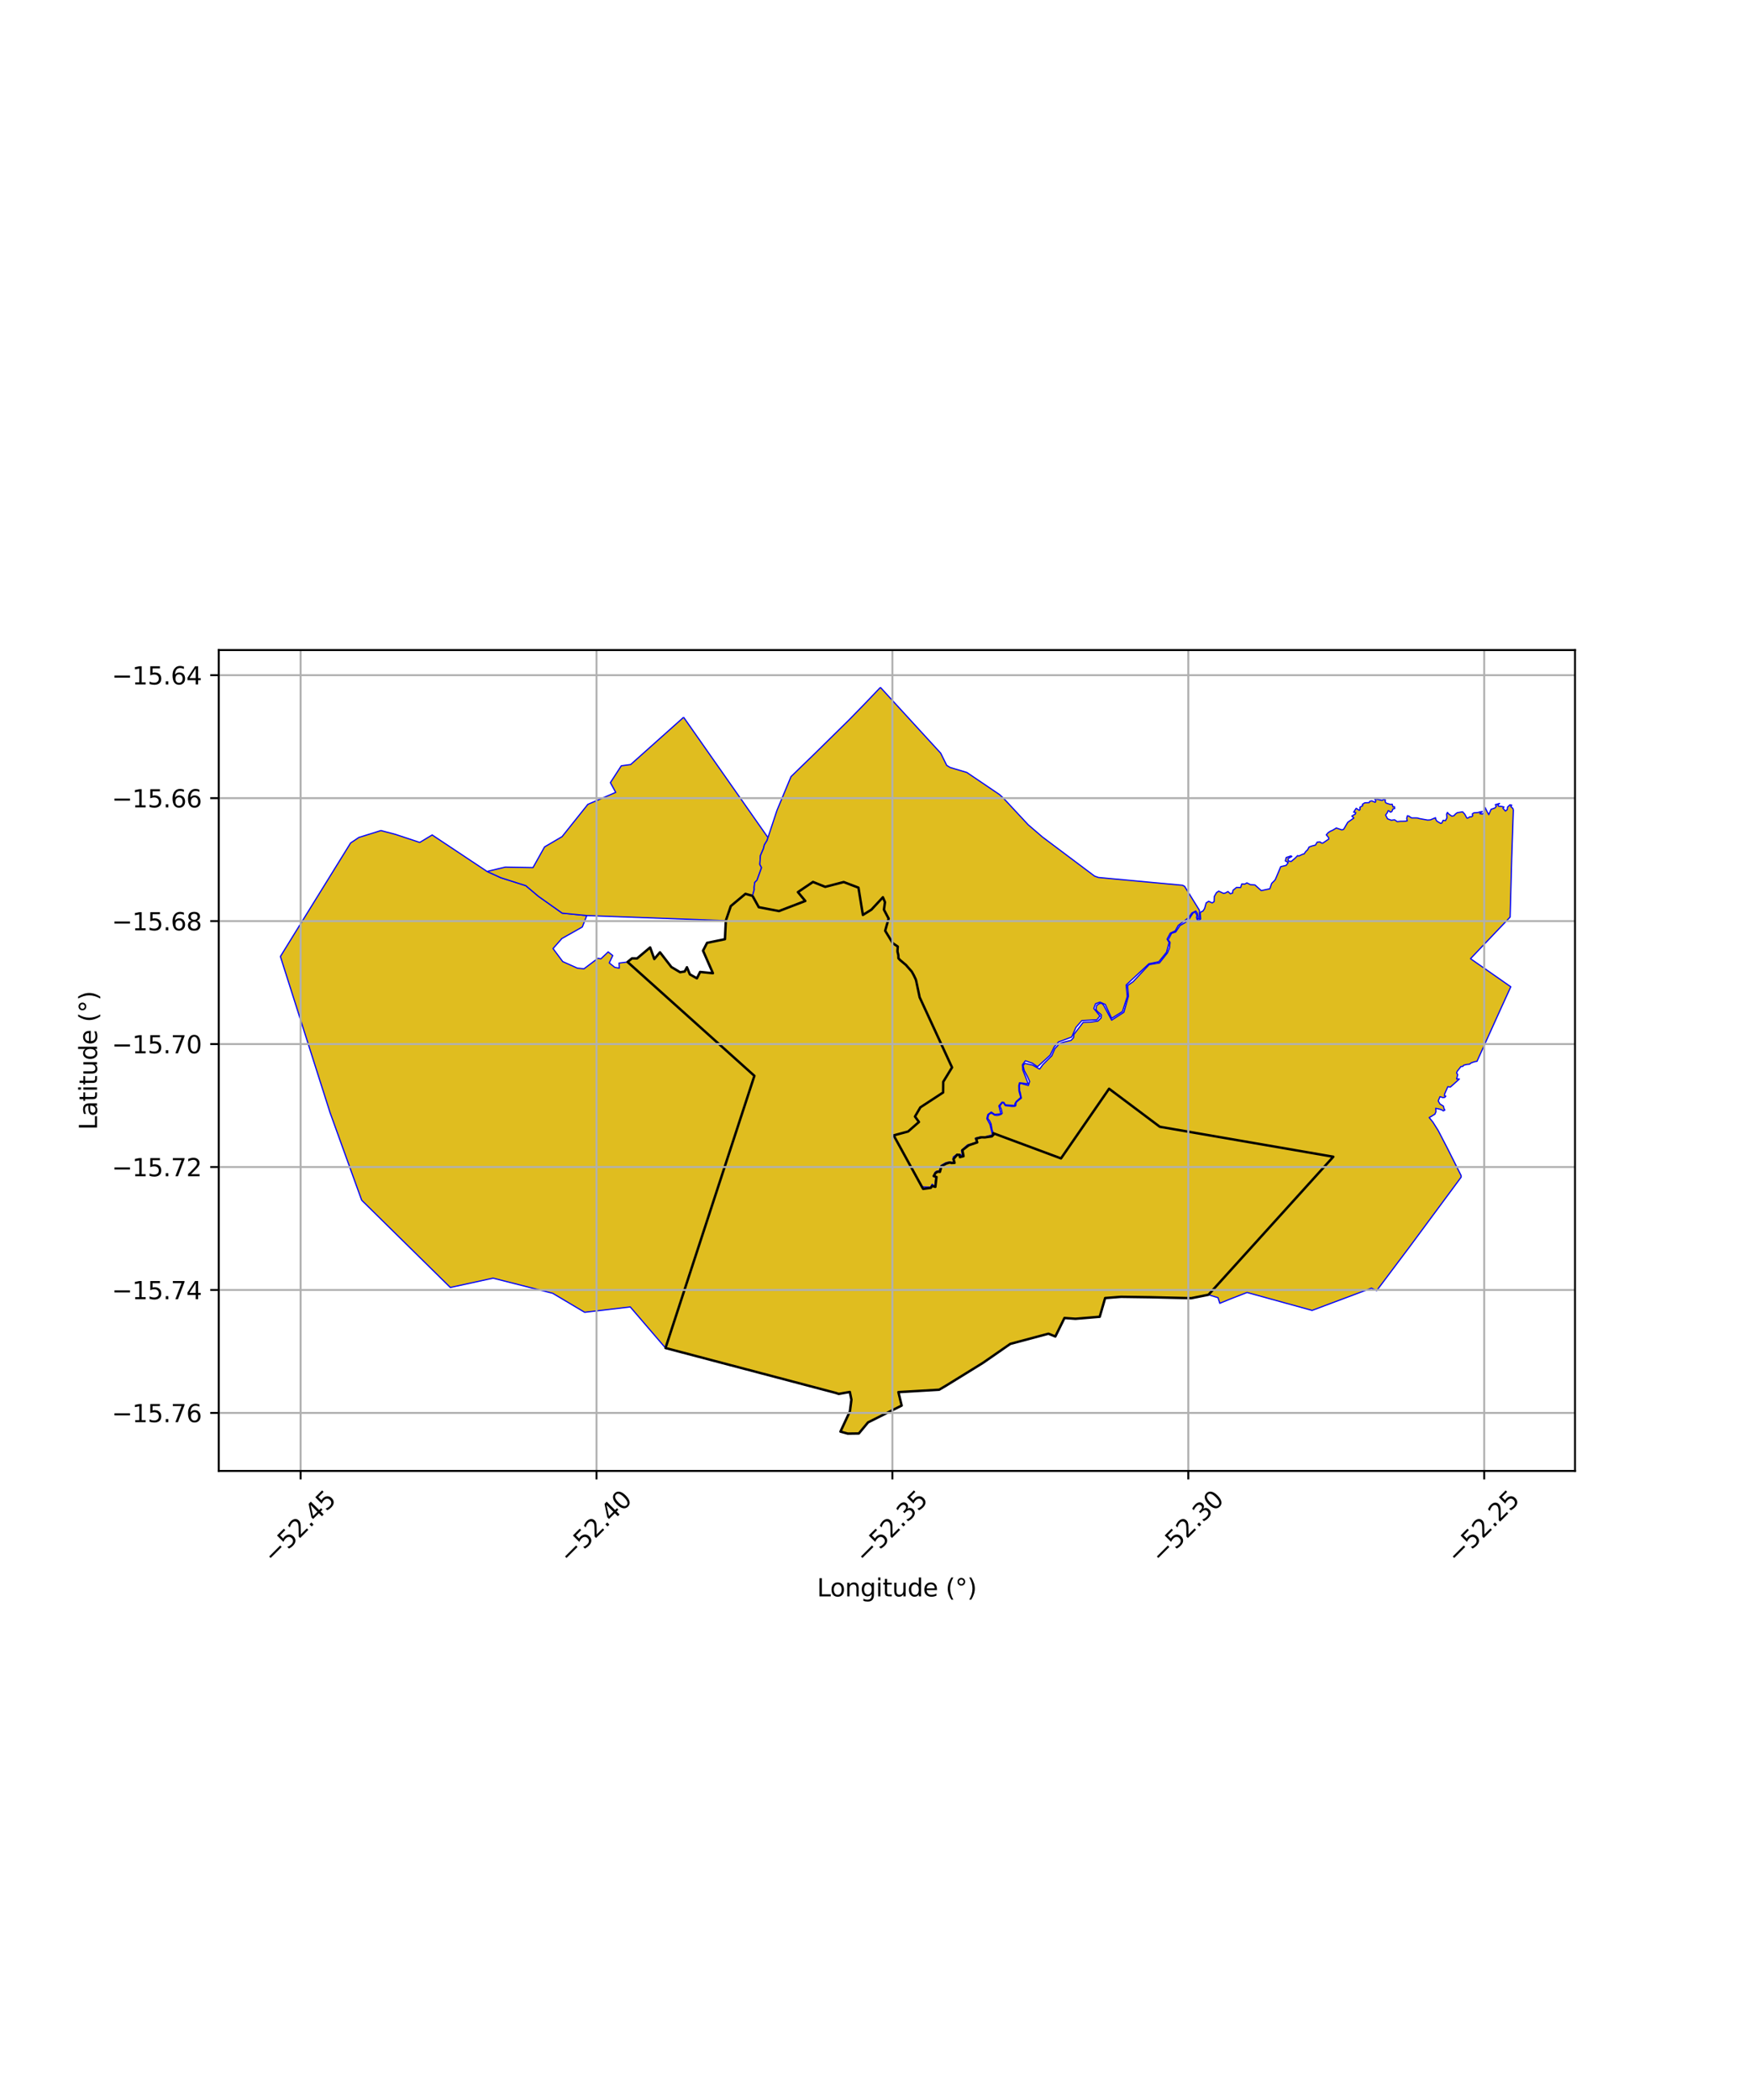 <?xml version="1.0" encoding="utf-8" standalone="no"?>
<!DOCTYPE svg PUBLIC "-//W3C//DTD SVG 1.1//EN"
  "http://www.w3.org/Graphics/SVG/1.1/DTD/svg11.dtd">
<svg xmlns:xlink="http://www.w3.org/1999/xlink" width="720pt" height="864pt" viewBox="0 0 720 864" xmlns="http://www.w3.org/2000/svg" version="1.1">
 <defs>
  <style type="text/css">*{stroke-linejoin: round; stroke-linecap: butt}</style>
 </defs>
 <g id="figure_1">
  <g id="patch_1">
   <path d="M 0 864 
L 720 864 
L 720 0 
L 0 0 
z
" style="fill: #ffffff"/>
  </g>
  <g id="axes_1">
   <g id="patch_2">
    <path d="M 90 605.187 
L 648 605.187 
L 648 267.453 
L 90 267.453 
z
" style="fill: #ffffff"/>
   </g>
   <g id="PatchCollection_1">
    <path d="M 200.367 358.529 
L 206.011 361.101 
L 216.34 364.394 
L 221.546 368.784 
L 231.303 375.693 
L 241.424 376.692 
L 239.579 381.394 
L 231.158 386.152 
L 227.53 390.27 
L 231.53 395.624 
L 237.549 398.316 
L 240.256 398.592 
L 245.997 394.278 
L 247.231 394.483 
L 250.21 391.646 
L 252.105 393.139 
L 250.658 396.174 
L 252.946 397.998 
L 254.793 398.31 
L 254.684 396.232 
L 258.196 395.783 
L 310.376 442.628 
L 309.876 444.162 
L 273.808 554.612 
L 259.307 537.707 
L 240.545 539.913 
L 227.378 532.094 
L 202.858 525.873 
L 185.28 529.709 
L 148.809 493.802 
L 148.444 492.82 
L 135.778 457.721 
L 115.364 393.532 
L 120.635 384.983 
L 144.259 346.814 
L 147.661 344.54 
L 156.727 341.715 
L 162.745 343.303 
L 172.687 346.596 
L 177.807 343.525 
L 200.367 358.529 
" clip-path="url(#p91e2e68e2a)" style="fill: #e0bd1f; stroke: #0000ff; stroke-width: 0.5"/>
    <path d="M 281.262 295.101 
L 315.961 344.598 
L 315.616 345.74 
L 314.476 347.617 
L 314.098 349.151 
L 312.861 352.026 
L 312.614 355.647 
L 313.331 356.961 
L 311.456 362.13 
L 310.51 363.082 
L 310.281 365.063 
L 310.305 366.042 
L 309.606 368.577 
L 306.696 367.752 
L 300.682 372.78 
L 298.625 378.785 
L 241.424 376.692 
L 231.303 375.693 
L 221.546 368.784 
L 216.34 364.394 
L 206.011 361.101 
L 200.367 358.529 
L 207.892 356.751 
L 219.291 356.949 
L 224.051 348.443 
L 231.254 344.214 
L 241.858 330.935 
L 253.327 326 
L 251.131 322.003 
L 255.61 315.076 
L 259.485 314.545 
L 281.262 295.101 
" clip-path="url(#p91e2e68e2a)" style="fill: #e0bd1f; stroke: #0000ff; stroke-width: 0.5"/>
    <path d="M 309.606 368.577 
L 312.182 373.249 
L 320.494 374.844 
L 331.318 370.685 
L 328.286 367.038 
L 334.487 362.852 
L 339.512 364.875 
L 347.126 362.898 
L 353.189 365.209 
L 355.019 376.432 
L 358.516 374.269 
L 363.255 369.167 
L 364.106 371.189 
L 363.673 374.26 
L 365.606 377.923 
L 364.186 382.939 
L 367.317 388.064 
L 369.364 389.434 
L 369.247 391.173 
L 369.284 391.642 
L 369.612 393.01 
L 369.647 394.268 
L 370.322 394.992 
L 372.744 397.025 
L 375.131 399.751 
L 375.95 401.223 
L 376.752 402.916 
L 376.918 403.45 
L 378.371 410.313 
L 391.695 439.173 
L 388.075 445.093 
L 388.033 449.474 
L 378.665 455.597 
L 376.448 459.379 
L 378.082 461.621 
L 373.615 465.535 
L 367.686 467.132 
L 379.318 488.319 
L 379.817 489.139 
L 382.96 488.71 
L 383.458 487.96 
L 384.832 488.306 
L 385.29 484.245 
L 384.173 483.833 
L 384.868 482.632 
L 385.814 482.032 
L 386.707 482.135 
L 387.332 479.798 
L 389.336 478.72 
L 390.839 478.271 
L 391.37 478.487 
L 392.731 478.437 
L 392.302 476.855 
L 393.797 475.083 
L 394.806 475.167 
L 394.944 476.076 
L 396.429 475.684 
L 395.934 473.216 
L 398.515 471.23 
L 402.051 470.011 
L 401.598 468.446 
L 403.853 467.916 
L 405.196 467.954 
L 408.085 467.548 
L 408.793 466.797 
L 408.666 466.241 
L 436.526 476.602 
L 456.311 447.937 
L 477.174 463.583 
L 548.568 475.92 
L 497.201 532.7 
L 490.083 534.118 
L 473.439 533.716 
L 461.242 533.546 
L 454.685 534.055 
L 452.455 541.755 
L 442.472 542.583 
L 437.951 542.258 
L 434.198 549.868 
L 431.367 548.727 
L 415.665 552.917 
L 404.373 560.748 
L 389.288 570.063 
L 386.392 571.772 
L 369.632 572.761 
L 370.966 578.293 
L 357.127 585.221 
L 353.345 589.773 
L 348.808 589.835 
L 345.788 589.001 
L 349.671 580.662 
L 350.297 575.88 
L 349.643 572.693 
L 345.086 573.495 
L 343.916 573.102 
L 273.808 554.612 
L 309.876 444.162 
L 310.376 442.628 
L 258.196 395.783 
L 260.004 394.305 
L 262.104 394.331 
L 267.492 389.798 
L 269.191 394.571 
L 271.533 391.801 
L 276.23 397.864 
L 279.81 400 
L 281.696 399.695 
L 282.623 397.951 
L 283.828 400.878 
L 286.733 402.515 
L 288.037 399.885 
L 293.313 400.409 
L 289.248 391.144 
L 290.909 387.916 
L 298.264 386.41 
L 298.625 378.785 
L 300.682 372.78 
L 306.696 367.752 
L 309.606 368.577 
" clip-path="url(#p91e2e68e2a)" style="fill: #e0bd1f; stroke: #0000ff; stroke-width: 0.5"/>
    <path d="M 362.23 282.805 
L 387.028 309.871 
L 389.515 314.901 
L 390.918 315.762 
L 397.79 317.813 
L 411.276 326.941 
L 412.86 328.412 
L 423.032 339.329 
L 428.861 344.34 
L 450.338 360.454 
L 451.935 361.018 
L 486.535 364.224 
L 487.386 364.68 
L 493.492 374.537 
L 493.49 377.988 
L 492.746 378.102 
L 492.872 377.227 
L 492.625 375.784 
L 491.979 374.809 
L 490.337 375.657 
L 489.184 377.437 
L 484.751 380.749 
L 483.519 382.988 
L 481.492 383.92 
L 480.166 386.39 
L 480.996 387.759 
L 479.917 391.806 
L 476.783 395.681 
L 472.715 396.5 
L 463.321 405.261 
L 463.794 409.951 
L 461.814 416.174 
L 457.361 418.962 
L 454.729 413.256 
L 452.546 412.307 
L 450.724 412.974 
L 450.024 414.92 
L 452.54 418.011 
L 451.293 419.557 
L 445.118 419.905 
L 442.713 422.623 
L 440.922 426.673 
L 435.509 428.672 
L 433.747 430.687 
L 432.057 434.133 
L 426.856 438.895 
L 424.768 437.441 
L 421.858 436.427 
L 420.658 438.065 
L 420.796 440.151 
L 423.06 445.941 
L 419.456 445.483 
L 419.163 446.633 
L 419.224 448.819 
L 419.955 451.522 
L 418.091 453.186 
L 417.527 454.195 
L 417.625 454.847 
L 413.656 454.565 
L 413.003 453.544 
L 412.296 453.446 
L 410.958 454.963 
L 411.789 458.265 
L 409.266 458.492 
L 407.826 457.537 
L 406.424 458.542 
L 406.002 460.234 
L 407.278 462.585 
L 408.319 466.867 
L 405.175 467.779 
L 403.509 467.692 
L 401.235 468.35 
L 401.894 469.914 
L 398.016 471.083 
L 395.561 473.308 
L 396.039 475.591 
L 395.022 474.991 
L 393.764 474.847 
L 392.192 476.029 
L 392.112 477.11 
L 392.405 478.384 
L 390.771 478.037 
L 389.177 478.367 
L 387.203 479.475 
L 386.38 481.843 
L 385.225 481.894 
L 384.709 482.333 
L 384.007 484.015 
L 385.03 484.425 
L 384.681 488.091 
L 383.489 487.225 
L 382.885 488.422 
L 379.318 488.319 
L 367.686 467.132 
L 373.615 465.535 
L 378.082 461.621 
L 376.448 459.379 
L 378.666 455.597 
L 388.033 449.474 
L 388.075 445.093 
L 391.695 439.173 
L 378.371 410.313 
L 376.918 403.451 
L 376.752 402.916 
L 375.95 401.223 
L 375.131 399.751 
L 372.744 397.025 
L 370.322 394.992 
L 369.647 394.268 
L 369.612 393.01 
L 369.284 391.642 
L 369.247 391.172 
L 369.364 389.434 
L 367.317 388.064 
L 364.186 382.939 
L 365.606 377.923 
L 363.673 374.261 
L 364.105 371.189 
L 363.255 369.167 
L 358.516 374.269 
L 355.019 376.432 
L 353.19 365.209 
L 347.126 362.898 
L 339.512 364.875 
L 334.487 362.852 
L 328.286 367.038 
L 331.318 370.685 
L 320.494 374.844 
L 312.182 373.249 
L 309.606 368.577 
L 310.305 366.042 
L 310.281 365.063 
L 310.51 363.082 
L 311.456 362.131 
L 313.331 356.961 
L 312.614 355.647 
L 312.861 352.026 
L 314.098 349.151 
L 314.476 347.617 
L 315.616 345.74 
L 315.961 344.598 
L 319.649 333.46 
L 325.444 319.528 
L 335.246 310.023 
L 349.327 296.174 
L 355.731 289.604 
L 362.23 282.805 
" clip-path="url(#p91e2e68e2a)" style="fill: #e0bd1f; stroke: #0000ff; stroke-width: 0.5"/>
    <path d="M 622.636 333.145 
L 621.96 353.106 
L 621.316 377.299 
L 605.007 394.428 
L 621.581 405.99 
L 617.321 415.334 
L 607.678 436.661 
L 606.627 436.838 
L 605.339 437.281 
L 604.596 437.838 
L 603.384 437.971 
L 602.153 438.291 
L 601.892 438.733 
L 601.061 438.822 
L 599.54 440.768 
L 599.276 441.45 
L 599.736 442.141 
L 599.287 443.922 
L 600.42 443.931 
L 597.892 446.225 
L 596.709 447.252 
L 595.689 447.088 
L 594.755 449.184 
L 594.358 450.107 
L 594.299 450.857 
L 594.848 451.006 
L 594.406 451.491 
L 593.628 451.576 
L 592.451 451.197 
L 591.725 452.969 
L 592.44 454.208 
L 593.878 455.105 
L 594.096 456.128 
L 594.45 456.705 
L 593.835 457.042 
L 593.242 456.652 
L 592.38 456.355 
L 590.692 455.99 
L 590.805 457.34 
L 590.354 458.409 
L 589.651 458.825 
L 588.909 459.304 
L 588.007 459.794 
L 589.512 461.645 
L 591.718 465.133 
L 595.501 472.425 
L 601.144 483.667 
L 601.172 484.295 
L 579.893 513.058 
L 566.399 531.019 
L 564.253 529.994 
L 539.825 539.14 
L 513.082 531.765 
L 506.21 534.433 
L 501.854 536.219 
L 501.12 533.907 
L 497.201 532.7 
L 548.568 475.92 
L 477.174 463.582 
L 456.311 447.937 
L 436.526 476.602 
L 408.666 466.241 
L 408.149 464.766 
L 407.768 462.454 
L 407.165 461.171 
L 406.397 460.141 
L 406.731 458.747 
L 407.156 458.242 
L 408.003 457.996 
L 409.195 458.807 
L 410.14 458.915 
L 410.881 458.82 
L 411.977 458.41 
L 412.331 458.02 
L 411.967 456.413 
L 411.366 454.999 
L 412.389 453.716 
L 412.89 453.805 
L 413.588 454.874 
L 416.406 455.202 
L 417.558 455.152 
L 417.933 454.866 
L 417.988 454.135 
L 418.136 453.51 
L 418.859 452.871 
L 420.224 451.782 
L 419.704 449.322 
L 419.492 448.805 
L 419.409 446.529 
L 419.718 445.682 
L 423.096 446.609 
L 423.632 444.938 
L 422.8 443.104 
L 421.402 440.434 
L 420.92 438.371 
L 421.712 437.505 
L 424.83 438.212 
L 427.717 439.867 
L 429.096 437.982 
L 432.728 434.377 
L 433.979 431.475 
L 435.961 429.344 
L 437.581 428.796 
L 440.678 428.041 
L 441.68 426.918 
L 441.845 425.591 
L 445.637 420.642 
L 448.721 420.53 
L 451.72 420.099 
L 453.012 418.827 
L 453.15 417.564 
L 451.352 415.989 
L 450.888 415.177 
L 451.203 413.638 
L 452.46 412.817 
L 453.421 412.849 
L 454.14 413.727 
L 457.354 419.724 
L 462.402 416.464 
L 464.274 409.856 
L 463.92 405.465 
L 466.223 403.883 
L 472.785 396.886 
L 477.038 396.169 
L 480.302 392.068 
L 481.141 390.017 
L 481.398 387.731 
L 480.615 386.68 
L 482.016 383.983 
L 483.699 383.465 
L 485.458 380.815 
L 487.806 379.451 
L 489.38 377.901 
L 490.837 375.657 
L 491.654 375.198 
L 492.462 376.482 
L 492.276 377.498 
L 492.618 378.476 
L 493.338 378.653 
L 493.998 378.065 
L 493.783 375.784 
L 494.042 375.214 
L 494.916 374.854 
L 495.61 373.776 
L 496.247 371.489 
L 497.278 370.819 
L 498.732 371.489 
L 499.522 370.963 
L 499.589 368.848 
L 500.51 367.24 
L 501.42 366.636 
L 503.407 367.569 
L 504.139 367.405 
L 505.23 366.795 
L 506.204 367.718 
L 507.095 367.438 
L 507.303 366.275 
L 508.748 365.108 
L 510.418 365.157 
L 510.9 363.678 
L 512.208 363.715 
L 513 363.242 
L 514.422 363.948 
L 516.358 364.117 
L 518.916 366.422 
L 522.444 365.67 
L 523.204 363.442 
L 524.241 362.426 
L 524.682 361.91 
L 526.094 358.576 
L 526.91 356.577 
L 528.68 356.154 
L 529.178 356.032 
L 530.011 354.854 
L 528.828 354.207 
L 529.199 352.798 
L 530.589 352.329 
L 531.098 352.155 
L 531.525 352.378 
L 531.032 352.632 
L 529.982 353.276 
L 529.994 354.195 
L 531.209 354.452 
L 532.907 353.018 
L 533.877 352.025 
L 534.376 352.183 
L 536.007 351.426 
L 536.503 351.357 
L 537.243 350.324 
L 537.983 349.634 
L 538.59 348.495 
L 539.763 348.063 
L 541.215 347.694 
L 541.553 347.107 
L 541.895 346.503 
L 543.038 346.351 
L 543.652 346.83 
L 544.202 346.905 
L 546.695 345.2 
L 546.694 344.705 
L 545.674 343.471 
L 546.455 342.568 
L 547.292 342.025 
L 548.35 341.549 
L 549.795 340.658 
L 552.071 341.44 
L 552.741 341.253 
L 553.143 340.671 
L 553.536 339.964 
L 554.512 338.308 
L 557.015 336.559 
L 556.177 335.754 
L 557.623 334.917 
L 557.794 334.321 
L 556.92 334.155 
L 557.976 332.567 
L 559.251 333.379 
L 559.581 333.012 
L 559.507 332.121 
L 560.657 331.476 
L 560.532 330.909 
L 561.526 330.29 
L 562.75 330.242 
L 563.307 330.216 
L 563.593 329.664 
L 564.421 329.514 
L 565.792 330.09 
L 566.081 329.56 
L 565.54 328.587 
L 568.638 329.318 
L 569.195 328.956 
L 569.935 329.016 
L 569.887 329.878 
L 570.313 330.424 
L 572.173 330.995 
L 572.779 330.864 
L 573.112 331.981 
L 573.704 331.887 
L 573.838 332.62 
L 573.06 332.894 
L 572.618 333.951 
L 571.985 334.123 
L 571.553 333.658 
L 571.129 333.539 
L 570.801 334.337 
L 570.074 335.34 
L 570.89 336.888 
L 571.58 337.154 
L 572.396 337.458 
L 573.771 337.292 
L 574.857 338.039 
L 576.232 337.9 
L 578.071 337.886 
L 578.982 337.718 
L 578.742 336.729 
L 579.057 335.608 
L 579.739 335.798 
L 580.115 336.121 
L 580.782 336.51 
L 583.129 336.532 
L 584.055 336.803 
L 585.247 337.014 
L 587.362 337.393 
L 588.495 337.314 
L 590.599 336.434 
L 590.707 337.088 
L 591.149 337.821 
L 592.755 338.78 
L 593.2 338.63 
L 593.723 337.511 
L 594.701 337.64 
L 595.302 336.501 
L 595.154 335 
L 595.503 334.256 
L 596.019 334.874 
L 597.285 335.769 
L 598.175 335.619 
L 598.841 334.889 
L 599.523 334.386 
L 601.745 333.998 
L 602.623 334.95 
L 603.49 336.552 
L 603.881 336.598 
L 604.804 336.024 
L 605.381 336.073 
L 605.892 335.675 
L 605.758 334.876 
L 606.362 334.437 
L 608.162 334.288 
L 608.791 334.061 
L 609.884 333.879 
L 608.842 334.762 
L 609.827 334.921 
L 610.52 334.507 
L 611.012 332.226 
L 611.765 333.781 
L 612.51 335.176 
L 613.467 332.98 
L 615.063 332.425 
L 615.639 331.714 
L 615.222 331.072 
L 616.943 330.565 
L 616.274 331.149 
L 616.557 331.698 
L 617.776 331.791 
L 618.775 332.009 
L 618.348 332.532 
L 619.38 333.69 
L 620.141 333.06 
L 620.241 332.084 
L 621.208 331.135 
L 621.983 331.27 
L 621.567 331.812 
L 622.409 332.586 
L 622.636 333.145 
" clip-path="url(#p91e2e68e2a)" style="fill: #e0bd1f; stroke: #0000ff; stroke-width: 0.5"/>
   </g>
   <g id="PatchCollection_2">
    <path d="M 309.606 368.577 
L 312.182 373.249 
L 320.494 374.844 
L 331.318 370.685 
L 328.286 367.038 
L 334.487 362.852 
L 339.512 364.875 
L 347.126 362.898 
L 353.189 365.209 
L 355.019 376.432 
L 358.516 374.269 
L 363.255 369.167 
L 364.106 371.189 
L 363.673 374.26 
L 365.606 377.923 
L 364.186 382.939 
L 367.317 388.064 
L 369.364 389.434 
L 369.247 391.173 
L 369.284 391.642 
L 369.612 393.01 
L 369.647 394.268 
L 370.322 394.992 
L 372.744 397.025 
L 375.131 399.751 
L 375.95 401.223 
L 376.752 402.916 
L 376.918 403.45 
L 378.371 410.313 
L 391.695 439.173 
L 388.075 445.093 
L 388.033 449.474 
L 378.665 455.597 
L 376.448 459.379 
L 378.082 461.621 
L 373.615 465.535 
L 367.686 467.132 
L 379.318 488.319 
L 379.817 489.139 
L 382.96 488.71 
L 383.458 487.96 
L 384.832 488.306 
L 385.29 484.245 
L 384.173 483.833 
L 384.868 482.632 
L 385.814 482.032 
L 386.707 482.135 
L 387.332 479.798 
L 389.336 478.72 
L 390.839 478.271 
L 391.37 478.487 
L 392.731 478.437 
L 392.302 476.855 
L 393.797 475.083 
L 394.806 475.167 
L 394.944 476.076 
L 396.429 475.684 
L 395.934 473.216 
L 398.515 471.23 
L 402.051 470.011 
L 401.598 468.446 
L 403.853 467.916 
L 405.196 467.954 
L 408.085 467.548 
L 408.793 466.797 
L 408.666 466.241 
L 436.526 476.602 
L 456.311 447.937 
L 477.174 463.583 
L 548.568 475.92 
L 497.201 532.7 
L 490.083 534.118 
L 473.439 533.716 
L 461.242 533.546 
L 454.685 534.055 
L 452.455 541.755 
L 442.472 542.583 
L 437.951 542.258 
L 434.198 549.868 
L 431.367 548.727 
L 415.665 552.917 
L 404.373 560.748 
L 389.288 570.063 
L 386.392 571.772 
L 369.632 572.761 
L 370.966 578.293 
L 357.127 585.221 
L 353.345 589.773 
L 348.808 589.835 
L 345.788 589.001 
L 349.671 580.662 
L 350.297 575.88 
L 349.643 572.693 
L 345.086 573.495 
L 343.916 573.102 
L 273.808 554.612 
L 309.876 444.162 
L 310.376 442.628 
L 258.196 395.783 
L 260.004 394.305 
L 262.104 394.331 
L 267.492 389.798 
L 269.191 394.571 
L 271.533 391.801 
L 276.23 397.864 
L 279.81 400 
L 281.696 399.695 
L 282.623 397.951 
L 283.828 400.878 
L 286.733 402.515 
L 288.037 399.885 
L 293.313 400.409 
L 289.248 391.144 
L 290.909 387.916 
L 298.264 386.41 
L 298.625 378.785 
L 300.682 372.78 
L 306.696 367.752 
L 309.606 368.577 
" clip-path="url(#p91e2e68e2a)" style="fill: none; stroke: #000000"/>
   </g>
   <g id="matplotlib.axis_1">
    <g id="xtick_1">
     <g id="line2d_1">
      <path d="M 123.679 605.187 
L 123.679 267.453 
" clip-path="url(#p91e2e68e2a)" style="fill: none; stroke: #b0b0b0; stroke-width: 0.8; stroke-linecap: square"/>
     </g>
     <g id="line2d_2">
      <defs>
       <path id="m81f4abcf44" d="M 0 0 
L 0 3.5 
" style="stroke: #000000; stroke-width: 0.8"/>
      </defs>
      <g>
       <use xlink:href="#m81f4abcf44" x="123.679" y="605.187" style="stroke: #000000; stroke-width: 0.8"/>
      </g>
     </g>
     <g id="text_1">
      <!-- −52.45 -->
      <g transform="translate(112.546 643.728) rotate(-45) scale(0.1 -0.1)">
       <defs>
        <path id="DejaVuSans-2212" d="M 678 2272 
L 4684 2272 
L 4684 1741 
L 678 1741 
L 678 2272 
z
" transform="scale(0.016)"/>
        <path id="DejaVuSans-35" d="M 691 4666 
L 3169 4666 
L 3169 4134 
L 1269 4134 
L 1269 2991 
Q 1406 3038 1543 3061 
Q 1681 3084 1819 3084 
Q 2600 3084 3056 2656 
Q 3513 2228 3513 1497 
Q 3513 744 3044 326 
Q 2575 -91 1722 -91 
Q 1428 -91 1123 -41 
Q 819 9 494 109 
L 494 744 
Q 775 591 1075 516 
Q 1375 441 1709 441 
Q 2250 441 2565 725 
Q 2881 1009 2881 1497 
Q 2881 1984 2565 2268 
Q 2250 2553 1709 2553 
Q 1456 2553 1204 2497 
Q 953 2441 691 2322 
L 691 4666 
z
" transform="scale(0.016)"/>
        <path id="DejaVuSans-32" d="M 1228 531 
L 3431 531 
L 3431 0 
L 469 0 
L 469 531 
Q 828 903 1448 1529 
Q 2069 2156 2228 2338 
Q 2531 2678 2651 2914 
Q 2772 3150 2772 3378 
Q 2772 3750 2511 3984 
Q 2250 4219 1831 4219 
Q 1534 4219 1204 4116 
Q 875 4013 500 3803 
L 500 4441 
Q 881 4594 1212 4672 
Q 1544 4750 1819 4750 
Q 2544 4750 2975 4387 
Q 3406 4025 3406 3419 
Q 3406 3131 3298 2873 
Q 3191 2616 2906 2266 
Q 2828 2175 2409 1742 
Q 1991 1309 1228 531 
z
" transform="scale(0.016)"/>
        <path id="DejaVuSans-2e" d="M 684 794 
L 1344 794 
L 1344 0 
L 684 0 
L 684 794 
z
" transform="scale(0.016)"/>
        <path id="DejaVuSans-34" d="M 2419 4116 
L 825 1625 
L 2419 1625 
L 2419 4116 
z
M 2253 4666 
L 3047 4666 
L 3047 1625 
L 3713 1625 
L 3713 1100 
L 3047 1100 
L 3047 0 
L 2419 0 
L 2419 1100 
L 313 1100 
L 313 1709 
L 2253 4666 
z
" transform="scale(0.016)"/>
       </defs>
       <use xlink:href="#DejaVuSans-2212"/>
       <use xlink:href="#DejaVuSans-35" transform="translate(83.789 0)"/>
       <use xlink:href="#DejaVuSans-32" transform="translate(147.412 0)"/>
       <use xlink:href="#DejaVuSans-2e" transform="translate(211.035 0)"/>
       <use xlink:href="#DejaVuSans-34" transform="translate(242.822 0)"/>
       <use xlink:href="#DejaVuSans-35" transform="translate(306.445 0)"/>
      </g>
     </g>
    </g>
    <g id="xtick_2">
     <g id="line2d_3">
      <path d="M 245.419 605.187 
L 245.419 267.453 
" clip-path="url(#p91e2e68e2a)" style="fill: none; stroke: #b0b0b0; stroke-width: 0.8; stroke-linecap: square"/>
     </g>
     <g id="line2d_4">
      <g>
       <use xlink:href="#m81f4abcf44" x="245.419" y="605.187" style="stroke: #000000; stroke-width: 0.8"/>
      </g>
     </g>
     <g id="text_2">
      <!-- −52.40 -->
      <g transform="translate(234.286 643.728) rotate(-45) scale(0.1 -0.1)">
       <defs>
        <path id="DejaVuSans-30" d="M 2034 4250 
Q 1547 4250 1301 3770 
Q 1056 3291 1056 2328 
Q 1056 1369 1301 889 
Q 1547 409 2034 409 
Q 2525 409 2770 889 
Q 3016 1369 3016 2328 
Q 3016 3291 2770 3770 
Q 2525 4250 2034 4250 
z
M 2034 4750 
Q 2819 4750 3233 4129 
Q 3647 3509 3647 2328 
Q 3647 1150 3233 529 
Q 2819 -91 2034 -91 
Q 1250 -91 836 529 
Q 422 1150 422 2328 
Q 422 3509 836 4129 
Q 1250 4750 2034 4750 
z
" transform="scale(0.016)"/>
       </defs>
       <use xlink:href="#DejaVuSans-2212"/>
       <use xlink:href="#DejaVuSans-35" transform="translate(83.789 0)"/>
       <use xlink:href="#DejaVuSans-32" transform="translate(147.412 0)"/>
       <use xlink:href="#DejaVuSans-2e" transform="translate(211.035 0)"/>
       <use xlink:href="#DejaVuSans-34" transform="translate(242.822 0)"/>
       <use xlink:href="#DejaVuSans-30" transform="translate(306.445 0)"/>
      </g>
     </g>
    </g>
    <g id="xtick_3">
     <g id="line2d_5">
      <path d="M 367.159 605.187 
L 367.159 267.453 
" clip-path="url(#p91e2e68e2a)" style="fill: none; stroke: #b0b0b0; stroke-width: 0.8; stroke-linecap: square"/>
     </g>
     <g id="line2d_6">
      <g>
       <use xlink:href="#m81f4abcf44" x="367.159" y="605.187" style="stroke: #000000; stroke-width: 0.8"/>
      </g>
     </g>
     <g id="text_3">
      <!-- −52.35 -->
      <g transform="translate(356.026 643.728) rotate(-45) scale(0.1 -0.1)">
       <defs>
        <path id="DejaVuSans-33" d="M 2597 2516 
Q 3050 2419 3304 2112 
Q 3559 1806 3559 1356 
Q 3559 666 3084 287 
Q 2609 -91 1734 -91 
Q 1441 -91 1130 -33 
Q 819 25 488 141 
L 488 750 
Q 750 597 1062 519 
Q 1375 441 1716 441 
Q 2309 441 2620 675 
Q 2931 909 2931 1356 
Q 2931 1769 2642 2001 
Q 2353 2234 1838 2234 
L 1294 2234 
L 1294 2753 
L 1863 2753 
Q 2328 2753 2575 2939 
Q 2822 3125 2822 3475 
Q 2822 3834 2567 4026 
Q 2313 4219 1838 4219 
Q 1578 4219 1281 4162 
Q 984 4106 628 3988 
L 628 4550 
Q 988 4650 1302 4700 
Q 1616 4750 1894 4750 
Q 2613 4750 3031 4423 
Q 3450 4097 3450 3541 
Q 3450 3153 3228 2886 
Q 3006 2619 2597 2516 
z
" transform="scale(0.016)"/>
       </defs>
       <use xlink:href="#DejaVuSans-2212"/>
       <use xlink:href="#DejaVuSans-35" transform="translate(83.789 0)"/>
       <use xlink:href="#DejaVuSans-32" transform="translate(147.412 0)"/>
       <use xlink:href="#DejaVuSans-2e" transform="translate(211.035 0)"/>
       <use xlink:href="#DejaVuSans-33" transform="translate(242.822 0)"/>
       <use xlink:href="#DejaVuSans-35" transform="translate(306.445 0)"/>
      </g>
     </g>
    </g>
    <g id="xtick_4">
     <g id="line2d_7">
      <path d="M 488.9 605.187 
L 488.9 267.453 
" clip-path="url(#p91e2e68e2a)" style="fill: none; stroke: #b0b0b0; stroke-width: 0.8; stroke-linecap: square"/>
     </g>
     <g id="line2d_8">
      <g>
       <use xlink:href="#m81f4abcf44" x="488.9" y="605.187" style="stroke: #000000; stroke-width: 0.8"/>
      </g>
     </g>
     <g id="text_4">
      <!-- −52.30 -->
      <g transform="translate(477.767 643.728) rotate(-45) scale(0.1 -0.1)">
       <use xlink:href="#DejaVuSans-2212"/>
       <use xlink:href="#DejaVuSans-35" transform="translate(83.789 0)"/>
       <use xlink:href="#DejaVuSans-32" transform="translate(147.412 0)"/>
       <use xlink:href="#DejaVuSans-2e" transform="translate(211.035 0)"/>
       <use xlink:href="#DejaVuSans-33" transform="translate(242.822 0)"/>
       <use xlink:href="#DejaVuSans-30" transform="translate(306.445 0)"/>
      </g>
     </g>
    </g>
    <g id="xtick_5">
     <g id="line2d_9">
      <path d="M 610.64 605.187 
L 610.64 267.453 
" clip-path="url(#p91e2e68e2a)" style="fill: none; stroke: #b0b0b0; stroke-width: 0.8; stroke-linecap: square"/>
     </g>
     <g id="line2d_10">
      <g>
       <use xlink:href="#m81f4abcf44" x="610.64" y="605.187" style="stroke: #000000; stroke-width: 0.8"/>
      </g>
     </g>
     <g id="text_5">
      <!-- −52.25 -->
      <g transform="translate(599.507 643.728) rotate(-45) scale(0.1 -0.1)">
       <use xlink:href="#DejaVuSans-2212"/>
       <use xlink:href="#DejaVuSans-35" transform="translate(83.789 0)"/>
       <use xlink:href="#DejaVuSans-32" transform="translate(147.412 0)"/>
       <use xlink:href="#DejaVuSans-2e" transform="translate(211.035 0)"/>
       <use xlink:href="#DejaVuSans-32" transform="translate(242.822 0)"/>
       <use xlink:href="#DejaVuSans-35" transform="translate(306.445 0)"/>
      </g>
     </g>
    </g>
    <g id="text_6">
     <!-- Longitude (°) -->
     <g transform="translate(336.14 656.797) scale(0.1 -0.1)">
      <defs>
       <path id="DejaVuSans-4c" d="M 628 4666 
L 1259 4666 
L 1259 531 
L 3531 531 
L 3531 0 
L 628 0 
L 628 4666 
z
" transform="scale(0.016)"/>
       <path id="DejaVuSans-6f" d="M 1959 3097 
Q 1497 3097 1228 2736 
Q 959 2375 959 1747 
Q 959 1119 1226 758 
Q 1494 397 1959 397 
Q 2419 397 2687 759 
Q 2956 1122 2956 1747 
Q 2956 2369 2687 2733 
Q 2419 3097 1959 3097 
z
M 1959 3584 
Q 2709 3584 3137 3096 
Q 3566 2609 3566 1747 
Q 3566 888 3137 398 
Q 2709 -91 1959 -91 
Q 1206 -91 779 398 
Q 353 888 353 1747 
Q 353 2609 779 3096 
Q 1206 3584 1959 3584 
z
" transform="scale(0.016)"/>
       <path id="DejaVuSans-6e" d="M 3513 2113 
L 3513 0 
L 2938 0 
L 2938 2094 
Q 2938 2591 2744 2837 
Q 2550 3084 2163 3084 
Q 1697 3084 1428 2787 
Q 1159 2491 1159 1978 
L 1159 0 
L 581 0 
L 581 3500 
L 1159 3500 
L 1159 2956 
Q 1366 3272 1645 3428 
Q 1925 3584 2291 3584 
Q 2894 3584 3203 3211 
Q 3513 2838 3513 2113 
z
" transform="scale(0.016)"/>
       <path id="DejaVuSans-67" d="M 2906 1791 
Q 2906 2416 2648 2759 
Q 2391 3103 1925 3103 
Q 1463 3103 1205 2759 
Q 947 2416 947 1791 
Q 947 1169 1205 825 
Q 1463 481 1925 481 
Q 2391 481 2648 825 
Q 2906 1169 2906 1791 
z
M 3481 434 
Q 3481 -459 3084 -895 
Q 2688 -1331 1869 -1331 
Q 1566 -1331 1297 -1286 
Q 1028 -1241 775 -1147 
L 775 -588 
Q 1028 -725 1275 -790 
Q 1522 -856 1778 -856 
Q 2344 -856 2625 -561 
Q 2906 -266 2906 331 
L 2906 616 
Q 2728 306 2450 153 
Q 2172 0 1784 0 
Q 1141 0 747 490 
Q 353 981 353 1791 
Q 353 2603 747 3093 
Q 1141 3584 1784 3584 
Q 2172 3584 2450 3431 
Q 2728 3278 2906 2969 
L 2906 3500 
L 3481 3500 
L 3481 434 
z
" transform="scale(0.016)"/>
       <path id="DejaVuSans-69" d="M 603 3500 
L 1178 3500 
L 1178 0 
L 603 0 
L 603 3500 
z
M 603 4863 
L 1178 4863 
L 1178 4134 
L 603 4134 
L 603 4863 
z
" transform="scale(0.016)"/>
       <path id="DejaVuSans-74" d="M 1172 4494 
L 1172 3500 
L 2356 3500 
L 2356 3053 
L 1172 3053 
L 1172 1153 
Q 1172 725 1289 603 
Q 1406 481 1766 481 
L 2356 481 
L 2356 0 
L 1766 0 
Q 1100 0 847 248 
Q 594 497 594 1153 
L 594 3053 
L 172 3053 
L 172 3500 
L 594 3500 
L 594 4494 
L 1172 4494 
z
" transform="scale(0.016)"/>
       <path id="DejaVuSans-75" d="M 544 1381 
L 544 3500 
L 1119 3500 
L 1119 1403 
Q 1119 906 1312 657 
Q 1506 409 1894 409 
Q 2359 409 2629 706 
Q 2900 1003 2900 1516 
L 2900 3500 
L 3475 3500 
L 3475 0 
L 2900 0 
L 2900 538 
Q 2691 219 2414 64 
Q 2138 -91 1772 -91 
Q 1169 -91 856 284 
Q 544 659 544 1381 
z
M 1991 3584 
L 1991 3584 
z
" transform="scale(0.016)"/>
       <path id="DejaVuSans-64" d="M 2906 2969 
L 2906 4863 
L 3481 4863 
L 3481 0 
L 2906 0 
L 2906 525 
Q 2725 213 2448 61 
Q 2172 -91 1784 -91 
Q 1150 -91 751 415 
Q 353 922 353 1747 
Q 353 2572 751 3078 
Q 1150 3584 1784 3584 
Q 2172 3584 2448 3432 
Q 2725 3281 2906 2969 
z
M 947 1747 
Q 947 1113 1208 752 
Q 1469 391 1925 391 
Q 2381 391 2643 752 
Q 2906 1113 2906 1747 
Q 2906 2381 2643 2742 
Q 2381 3103 1925 3103 
Q 1469 3103 1208 2742 
Q 947 2381 947 1747 
z
" transform="scale(0.016)"/>
       <path id="DejaVuSans-65" d="M 3597 1894 
L 3597 1613 
L 953 1613 
Q 991 1019 1311 708 
Q 1631 397 2203 397 
Q 2534 397 2845 478 
Q 3156 559 3463 722 
L 3463 178 
Q 3153 47 2828 -22 
Q 2503 -91 2169 -91 
Q 1331 -91 842 396 
Q 353 884 353 1716 
Q 353 2575 817 3079 
Q 1281 3584 2069 3584 
Q 2775 3584 3186 3129 
Q 3597 2675 3597 1894 
z
M 3022 2063 
Q 3016 2534 2758 2815 
Q 2500 3097 2075 3097 
Q 1594 3097 1305 2825 
Q 1016 2553 972 2059 
L 3022 2063 
z
" transform="scale(0.016)"/>
       <path id="DejaVuSans-20" transform="scale(0.016)"/>
       <path id="DejaVuSans-28" d="M 1984 4856 
Q 1566 4138 1362 3434 
Q 1159 2731 1159 2009 
Q 1159 1288 1364 580 
Q 1569 -128 1984 -844 
L 1484 -844 
Q 1016 -109 783 600 
Q 550 1309 550 2009 
Q 550 2706 781 3412 
Q 1013 4119 1484 4856 
L 1984 4856 
z
" transform="scale(0.016)"/>
       <path id="DejaVuSans-b0" d="M 1600 4347 
Q 1350 4347 1178 4173 
Q 1006 4000 1006 3750 
Q 1006 3503 1178 3333 
Q 1350 3163 1600 3163 
Q 1850 3163 2022 3333 
Q 2194 3503 2194 3750 
Q 2194 3997 2020 4172 
Q 1847 4347 1600 4347 
z
M 1600 4750 
Q 1800 4750 1984 4673 
Q 2169 4597 2303 4453 
Q 2447 4313 2519 4134 
Q 2591 3956 2591 3750 
Q 2591 3338 2302 3052 
Q 2013 2766 1594 2766 
Q 1172 2766 890 3047 
Q 609 3328 609 3750 
Q 609 4169 896 4459 
Q 1184 4750 1600 4750 
z
" transform="scale(0.016)"/>
       <path id="DejaVuSans-29" d="M 513 4856 
L 1013 4856 
Q 1481 4119 1714 3412 
Q 1947 2706 1947 2009 
Q 1947 1309 1714 600 
Q 1481 -109 1013 -844 
L 513 -844 
Q 928 -128 1133 580 
Q 1338 1288 1338 2009 
Q 1338 2731 1133 3434 
Q 928 4138 513 4856 
z
" transform="scale(0.016)"/>
      </defs>
      <use xlink:href="#DejaVuSans-4c"/>
      <use xlink:href="#DejaVuSans-6f" transform="translate(53.963 0)"/>
      <use xlink:href="#DejaVuSans-6e" transform="translate(115.145 0)"/>
      <use xlink:href="#DejaVuSans-67" transform="translate(178.523 0)"/>
      <use xlink:href="#DejaVuSans-69" transform="translate(242 0)"/>
      <use xlink:href="#DejaVuSans-74" transform="translate(269.783 0)"/>
      <use xlink:href="#DejaVuSans-75" transform="translate(308.992 0)"/>
      <use xlink:href="#DejaVuSans-64" transform="translate(372.371 0)"/>
      <use xlink:href="#DejaVuSans-65" transform="translate(435.848 0)"/>
      <use xlink:href="#DejaVuSans-20" transform="translate(497.371 0)"/>
      <use xlink:href="#DejaVuSans-28" transform="translate(529.158 0)"/>
      <use xlink:href="#DejaVuSans-b0" transform="translate(568.172 0)"/>
      <use xlink:href="#DejaVuSans-29" transform="translate(618.172 0)"/>
     </g>
    </g>
   </g>
   <g id="matplotlib.axis_2">
    <g id="ytick_1">
     <g id="line2d_11">
      <path d="M 90 581.321 
L 648 581.321 
" clip-path="url(#p91e2e68e2a)" style="fill: none; stroke: #b0b0b0; stroke-width: 0.8; stroke-linecap: square"/>
     </g>
     <g id="line2d_12">
      <defs>
       <path id="md38cf4586d" d="M 0 0 
L -3.5 0 
" style="stroke: #000000; stroke-width: 0.8"/>
      </defs>
      <g>
       <use xlink:href="#md38cf4586d" x="90" y="581.321" style="stroke: #000000; stroke-width: 0.8"/>
      </g>
     </g>
     <g id="text_7">
      <!-- −15.76 -->
      <g transform="translate(45.992 585.12) scale(0.1 -0.1)">
       <defs>
        <path id="DejaVuSans-31" d="M 794 531 
L 1825 531 
L 1825 4091 
L 703 3866 
L 703 4441 
L 1819 4666 
L 2450 4666 
L 2450 531 
L 3481 531 
L 3481 0 
L 794 0 
L 794 531 
z
" transform="scale(0.016)"/>
        <path id="DejaVuSans-37" d="M 525 4666 
L 3525 4666 
L 3525 4397 
L 1831 0 
L 1172 0 
L 2766 4134 
L 525 4134 
L 525 4666 
z
" transform="scale(0.016)"/>
        <path id="DejaVuSans-36" d="M 2113 2584 
Q 1688 2584 1439 2293 
Q 1191 2003 1191 1497 
Q 1191 994 1439 701 
Q 1688 409 2113 409 
Q 2538 409 2786 701 
Q 3034 994 3034 1497 
Q 3034 2003 2786 2293 
Q 2538 2584 2113 2584 
z
M 3366 4563 
L 3366 3988 
Q 3128 4100 2886 4159 
Q 2644 4219 2406 4219 
Q 1781 4219 1451 3797 
Q 1122 3375 1075 2522 
Q 1259 2794 1537 2939 
Q 1816 3084 2150 3084 
Q 2853 3084 3261 2657 
Q 3669 2231 3669 1497 
Q 3669 778 3244 343 
Q 2819 -91 2113 -91 
Q 1303 -91 875 529 
Q 447 1150 447 2328 
Q 447 3434 972 4092 
Q 1497 4750 2381 4750 
Q 2619 4750 2861 4703 
Q 3103 4656 3366 4563 
z
" transform="scale(0.016)"/>
       </defs>
       <use xlink:href="#DejaVuSans-2212"/>
       <use xlink:href="#DejaVuSans-31" transform="translate(83.789 0)"/>
       <use xlink:href="#DejaVuSans-35" transform="translate(147.412 0)"/>
       <use xlink:href="#DejaVuSans-2e" transform="translate(211.035 0)"/>
       <use xlink:href="#DejaVuSans-37" transform="translate(242.822 0)"/>
       <use xlink:href="#DejaVuSans-36" transform="translate(306.445 0)"/>
      </g>
     </g>
    </g>
    <g id="ytick_2">
     <g id="line2d_13">
      <path d="M 90 530.733 
L 648 530.733 
" clip-path="url(#p91e2e68e2a)" style="fill: none; stroke: #b0b0b0; stroke-width: 0.8; stroke-linecap: square"/>
     </g>
     <g id="line2d_14">
      <g>
       <use xlink:href="#md38cf4586d" x="90" y="530.733" style="stroke: #000000; stroke-width: 0.8"/>
      </g>
     </g>
     <g id="text_8">
      <!-- −15.74 -->
      <g transform="translate(45.992 534.532) scale(0.1 -0.1)">
       <use xlink:href="#DejaVuSans-2212"/>
       <use xlink:href="#DejaVuSans-31" transform="translate(83.789 0)"/>
       <use xlink:href="#DejaVuSans-35" transform="translate(147.412 0)"/>
       <use xlink:href="#DejaVuSans-2e" transform="translate(211.035 0)"/>
       <use xlink:href="#DejaVuSans-37" transform="translate(242.822 0)"/>
       <use xlink:href="#DejaVuSans-34" transform="translate(306.445 0)"/>
      </g>
     </g>
    </g>
    <g id="ytick_3">
     <g id="line2d_15">
      <path d="M 90 480.145 
L 648 480.145 
" clip-path="url(#p91e2e68e2a)" style="fill: none; stroke: #b0b0b0; stroke-width: 0.8; stroke-linecap: square"/>
     </g>
     <g id="line2d_16">
      <g>
       <use xlink:href="#md38cf4586d" x="90" y="480.145" style="stroke: #000000; stroke-width: 0.8"/>
      </g>
     </g>
     <g id="text_9">
      <!-- −15.72 -->
      <g transform="translate(45.992 483.944) scale(0.1 -0.1)">
       <use xlink:href="#DejaVuSans-2212"/>
       <use xlink:href="#DejaVuSans-31" transform="translate(83.789 0)"/>
       <use xlink:href="#DejaVuSans-35" transform="translate(147.412 0)"/>
       <use xlink:href="#DejaVuSans-2e" transform="translate(211.035 0)"/>
       <use xlink:href="#DejaVuSans-37" transform="translate(242.822 0)"/>
       <use xlink:href="#DejaVuSans-32" transform="translate(306.445 0)"/>
      </g>
     </g>
    </g>
    <g id="ytick_4">
     <g id="line2d_17">
      <path d="M 90 429.557 
L 648 429.557 
" clip-path="url(#p91e2e68e2a)" style="fill: none; stroke: #b0b0b0; stroke-width: 0.8; stroke-linecap: square"/>
     </g>
     <g id="line2d_18">
      <g>
       <use xlink:href="#md38cf4586d" x="90" y="429.557" style="stroke: #000000; stroke-width: 0.8"/>
      </g>
     </g>
     <g id="text_10">
      <!-- −15.70 -->
      <g transform="translate(45.992 433.356) scale(0.1 -0.1)">
       <use xlink:href="#DejaVuSans-2212"/>
       <use xlink:href="#DejaVuSans-31" transform="translate(83.789 0)"/>
       <use xlink:href="#DejaVuSans-35" transform="translate(147.412 0)"/>
       <use xlink:href="#DejaVuSans-2e" transform="translate(211.035 0)"/>
       <use xlink:href="#DejaVuSans-37" transform="translate(242.822 0)"/>
       <use xlink:href="#DejaVuSans-30" transform="translate(306.445 0)"/>
      </g>
     </g>
    </g>
    <g id="ytick_5">
     <g id="line2d_19">
      <path d="M 90 378.969 
L 648 378.969 
" clip-path="url(#p91e2e68e2a)" style="fill: none; stroke: #b0b0b0; stroke-width: 0.8; stroke-linecap: square"/>
     </g>
     <g id="line2d_20">
      <g>
       <use xlink:href="#md38cf4586d" x="90" y="378.969" style="stroke: #000000; stroke-width: 0.8"/>
      </g>
     </g>
     <g id="text_11">
      <!-- −15.68 -->
      <g transform="translate(45.992 382.768) scale(0.1 -0.1)">
       <defs>
        <path id="DejaVuSans-38" d="M 2034 2216 
Q 1584 2216 1326 1975 
Q 1069 1734 1069 1313 
Q 1069 891 1326 650 
Q 1584 409 2034 409 
Q 2484 409 2743 651 
Q 3003 894 3003 1313 
Q 3003 1734 2745 1975 
Q 2488 2216 2034 2216 
z
M 1403 2484 
Q 997 2584 770 2862 
Q 544 3141 544 3541 
Q 544 4100 942 4425 
Q 1341 4750 2034 4750 
Q 2731 4750 3128 4425 
Q 3525 4100 3525 3541 
Q 3525 3141 3298 2862 
Q 3072 2584 2669 2484 
Q 3125 2378 3379 2068 
Q 3634 1759 3634 1313 
Q 3634 634 3220 271 
Q 2806 -91 2034 -91 
Q 1263 -91 848 271 
Q 434 634 434 1313 
Q 434 1759 690 2068 
Q 947 2378 1403 2484 
z
M 1172 3481 
Q 1172 3119 1398 2916 
Q 1625 2713 2034 2713 
Q 2441 2713 2670 2916 
Q 2900 3119 2900 3481 
Q 2900 3844 2670 4047 
Q 2441 4250 2034 4250 
Q 1625 4250 1398 4047 
Q 1172 3844 1172 3481 
z
" transform="scale(0.016)"/>
       </defs>
       <use xlink:href="#DejaVuSans-2212"/>
       <use xlink:href="#DejaVuSans-31" transform="translate(83.789 0)"/>
       <use xlink:href="#DejaVuSans-35" transform="translate(147.412 0)"/>
       <use xlink:href="#DejaVuSans-2e" transform="translate(211.035 0)"/>
       <use xlink:href="#DejaVuSans-36" transform="translate(242.822 0)"/>
       <use xlink:href="#DejaVuSans-38" transform="translate(306.445 0)"/>
      </g>
     </g>
    </g>
    <g id="ytick_6">
     <g id="line2d_21">
      <path d="M 90 328.381 
L 648 328.381 
" clip-path="url(#p91e2e68e2a)" style="fill: none; stroke: #b0b0b0; stroke-width: 0.8; stroke-linecap: square"/>
     </g>
     <g id="line2d_22">
      <g>
       <use xlink:href="#md38cf4586d" x="90" y="328.381" style="stroke: #000000; stroke-width: 0.8"/>
      </g>
     </g>
     <g id="text_12">
      <!-- −15.66 -->
      <g transform="translate(45.992 332.18) scale(0.1 -0.1)">
       <use xlink:href="#DejaVuSans-2212"/>
       <use xlink:href="#DejaVuSans-31" transform="translate(83.789 0)"/>
       <use xlink:href="#DejaVuSans-35" transform="translate(147.412 0)"/>
       <use xlink:href="#DejaVuSans-2e" transform="translate(211.035 0)"/>
       <use xlink:href="#DejaVuSans-36" transform="translate(242.822 0)"/>
       <use xlink:href="#DejaVuSans-36" transform="translate(306.445 0)"/>
      </g>
     </g>
    </g>
    <g id="ytick_7">
     <g id="line2d_23">
      <path d="M 90 277.793 
L 648 277.793 
" clip-path="url(#p91e2e68e2a)" style="fill: none; stroke: #b0b0b0; stroke-width: 0.8; stroke-linecap: square"/>
     </g>
     <g id="line2d_24">
      <g>
       <use xlink:href="#md38cf4586d" x="90" y="277.793" style="stroke: #000000; stroke-width: 0.8"/>
      </g>
     </g>
     <g id="text_13">
      <!-- −15.64 -->
      <g transform="translate(45.992 281.593) scale(0.1 -0.1)">
       <use xlink:href="#DejaVuSans-2212"/>
       <use xlink:href="#DejaVuSans-31" transform="translate(83.789 0)"/>
       <use xlink:href="#DejaVuSans-35" transform="translate(147.412 0)"/>
       <use xlink:href="#DejaVuSans-2e" transform="translate(211.035 0)"/>
       <use xlink:href="#DejaVuSans-36" transform="translate(242.822 0)"/>
       <use xlink:href="#DejaVuSans-34" transform="translate(306.445 0)"/>
      </g>
     </g>
    </g>
    <g id="text_14">
     <!-- Latitude (°) -->
     <g transform="translate(39.913 464.89) rotate(-90) scale(0.1 -0.1)">
      <defs>
       <path id="DejaVuSans-61" d="M 2194 1759 
Q 1497 1759 1228 1600 
Q 959 1441 959 1056 
Q 959 750 1161 570 
Q 1363 391 1709 391 
Q 2188 391 2477 730 
Q 2766 1069 2766 1631 
L 2766 1759 
L 2194 1759 
z
M 3341 1997 
L 3341 0 
L 2766 0 
L 2766 531 
Q 2569 213 2275 61 
Q 1981 -91 1556 -91 
Q 1019 -91 701 211 
Q 384 513 384 1019 
Q 384 1609 779 1909 
Q 1175 2209 1959 2209 
L 2766 2209 
L 2766 2266 
Q 2766 2663 2505 2880 
Q 2244 3097 1772 3097 
Q 1472 3097 1187 3025 
Q 903 2953 641 2809 
L 641 3341 
Q 956 3463 1253 3523 
Q 1550 3584 1831 3584 
Q 2591 3584 2966 3190 
Q 3341 2797 3341 1997 
z
" transform="scale(0.016)"/>
      </defs>
      <use xlink:href="#DejaVuSans-4c"/>
      <use xlink:href="#DejaVuSans-61" transform="translate(55.713 0)"/>
      <use xlink:href="#DejaVuSans-74" transform="translate(116.992 0)"/>
      <use xlink:href="#DejaVuSans-69" transform="translate(156.201 0)"/>
      <use xlink:href="#DejaVuSans-74" transform="translate(183.984 0)"/>
      <use xlink:href="#DejaVuSans-75" transform="translate(223.193 0)"/>
      <use xlink:href="#DejaVuSans-64" transform="translate(286.572 0)"/>
      <use xlink:href="#DejaVuSans-65" transform="translate(350.049 0)"/>
      <use xlink:href="#DejaVuSans-20" transform="translate(411.572 0)"/>
      <use xlink:href="#DejaVuSans-28" transform="translate(443.359 0)"/>
      <use xlink:href="#DejaVuSans-b0" transform="translate(482.373 0)"/>
      <use xlink:href="#DejaVuSans-29" transform="translate(532.373 0)"/>
     </g>
    </g>
   </g>
   <g id="patch_3">
    <path d="M 90 605.187 
L 90 267.453 
" style="fill: none; stroke: #000000; stroke-width: 0.8; stroke-linejoin: miter; stroke-linecap: square"/>
   </g>
   <g id="patch_4">
    <path d="M 648 605.187 
L 648 267.453 
" style="fill: none; stroke: #000000; stroke-width: 0.8; stroke-linejoin: miter; stroke-linecap: square"/>
   </g>
   <g id="patch_5">
    <path d="M 90 605.187 
L 648 605.187 
" style="fill: none; stroke: #000000; stroke-width: 0.8; stroke-linejoin: miter; stroke-linecap: square"/>
   </g>
   <g id="patch_6">
    <path d="M 90 267.453 
L 648 267.453 
" style="fill: none; stroke: #000000; stroke-width: 0.8; stroke-linejoin: miter; stroke-linecap: square"/>
   </g>
  </g>
 </g>
 <defs>
  <clipPath id="p91e2e68e2a">
   <rect x="90" y="267.453" width="558" height="337.733"/>
  </clipPath>
 </defs>
</svg>
